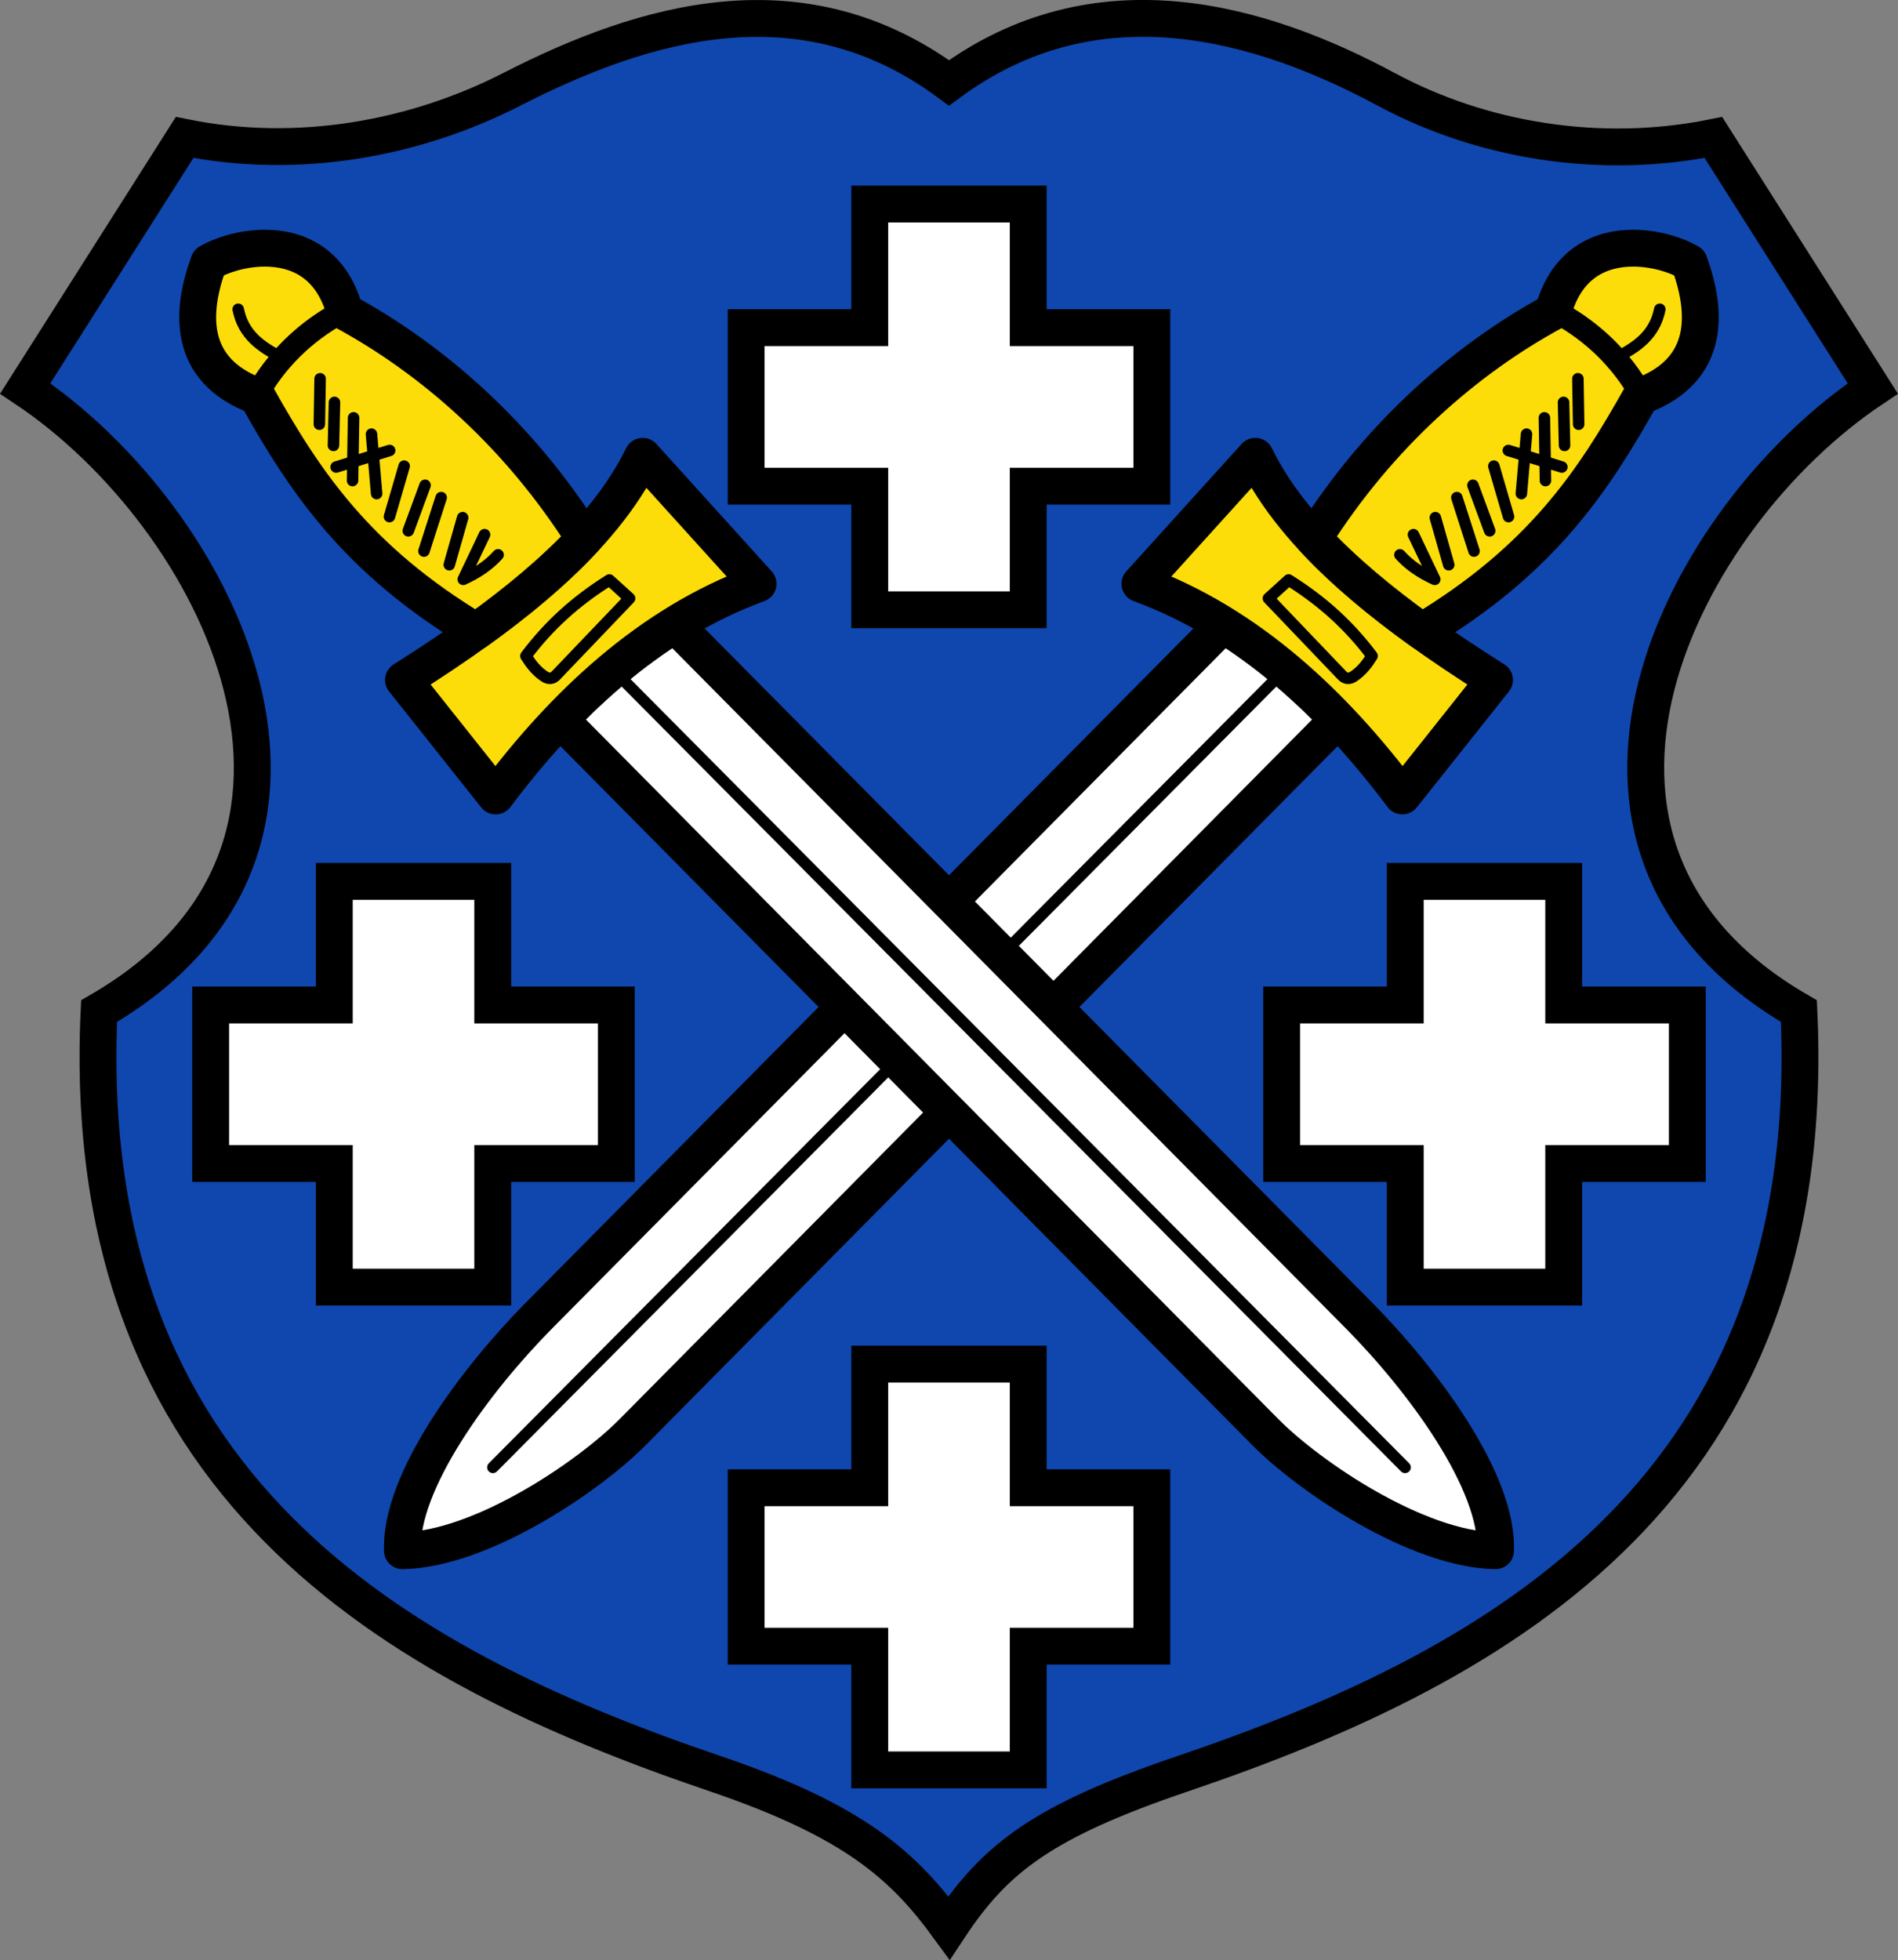 <?xml version="1.0" encoding="UTF-8"?>
<svg width="206.009mm" height="212.706mm" version="1.1" viewBox="0 0 206.009 212.706" xmlns="http://www.w3.org/2000/svg">
 <rect x="0" y="0" width="206.009" height="212.706" fill="#808080" stroke="none"/>
 <title>Wappen von Hadamar</title>
 <path d="m150.466 9.699c10.415 5.597 23.221 7.695 35.502 5.215l17.304 27.244c-20.902 13.931-39.061 49.637-8.019 67.56 2.387 51.428-31.832 70.868-66.865 82.746-15.197 5.153-25.383 11.05-25.384 16.735 0-5.685-10.186-11.582-25.384-16.735-35.033-11.879-69.253-31.319-66.866-82.747 31.043-17.922 12.884-53.629-8.018-67.56l17.303-27.244c12.281 2.48 24.977 0.174 35.502-5.215 14.458-7.403 31.56-12.465 47.462-0.705 16.078-11.865 33.91-6.578 47.462 0.705z" fill="#0f47af"/>
 <g fill="#fff" stroke="#000" stroke-linecap="round" stroke-miterlimit="8" stroke-width="4">
  <g>
   <path d="m94.405 22.137v13.418h-13.418v17.198h13.418v13.418h17.198v-13.418h13.418v-17.198h-13.418v-13.418z"/>
   <path d="m94.405 148.021v13.418h-13.418v17.198h13.418v13.418h17.198v-13.418h13.418v-17.198h-13.418v-13.418z"/>
   <path d="m152.527 95.637v13.418h-13.418v17.198h13.418v13.418h17.198v-13.418h13.418v-17.198h-13.418v-13.418z"/>
   <path d="m36.284 95.636v13.418h-13.418v17.198h13.418v13.418h17.198v-13.418h13.418v-17.198h-13.418v-13.418z"/>
  </g>
  <path d="m132.759 67.779-74.231 74.946c-6.969 7.036-15.158 18.092-14.843 25.548 8.54-0.149 20.19-8.026 24.988-12.872l76.553-77.319c-3.734-3.914-7.873-7.45-12.467-10.303z" stroke-linejoin="round"/>
 </g>
 <path d="m136.25 49.512c4.402 9.012 14.121 16.816 25.964 24.273l-10.005 12.588c-7.347-9.794-16.644-18.693-28.481-23.026z" fill="#fcdd09" stroke="#000" stroke-linecap="round" stroke-linejoin="round" stroke-miterlimit="8" stroke-width="4"/>
 <path d="m177.318 26.93c-3.515-0.017-7.287 1.544-8.736 6.896-9.489 5.146-18.913 13.375-26.007 24.618 3.248 3.497 7.249 6.831 11.76 10.069 12.978-7.794 18.584-16.255 23.785-25.531 7.643-2.831 7.143-9.285 5.222-14.508-1.336-0.782-3.62-1.532-6.025-1.544z" fill="#fcdd09" stroke="#000" stroke-linecap="round" stroke-linejoin="round" stroke-miterlimit="8" stroke-width="4"/>
 <g fill="none" stroke="#000" stroke-linecap="round" stroke-linejoin="round">
  <g stroke-width="1.25">
   <path d="m53.499 159.228 85.539-86.125"/>
   <path d="m139.867 62.937-2.194 1.993 8.015 8.38c0.307 0.321 0.736 0.428 1.242 0.085 0.923-0.624 1.476-1.391 1.995-2.214-2.495-3.314-5.362-5.924-9.058-8.245z"/>
   <path d="m159.992 59.8-1.867-5.807"/>
   <path d="m157.245 61.284-1.454-5.113"/>
   <path d="m151.946 60.207c1.068 1.186 2.367 2.012 3.782 2.658l-2.311-4.848"/>
   <path d="m161.691 57.598-1.819-4.939"/>
   <path d="m163.736 56.059-1.594-5.478"/>
   <path d="m169.523 50.678-5.807-1.796"/>
   <path d="m165.129 53.562 0.56-6.451"/>
   <path d="m167.744 52.146-0.114-6.807"/>
   <path d="m169.816 48.334-0.11-4.668"/>
   <path d="m171.346 46.035-0.081-4.936"/>
   <path d="m175.397 38.814c2.284-1.16 4.205-2.479 4.758-5.254"/>
  </g>
  <path d="m178.106 42.776c-2.03-3.615-5.073-6.7-9.038-8.856" stroke-width="2.5"/>
 </g>
 <g stroke="#000" stroke-linecap="round" stroke-linejoin="round" stroke-miterlimit="8" stroke-width="4">
  <path d="m73.25 67.779 74.231 74.946c6.969 7.036 15.158 18.092 14.843 25.548-8.54-0.149-20.19-8.026-24.988-12.872l-76.553-77.319c3.734-3.914 7.873-7.45 12.467-10.303z" fill="#fff"/>
  <path d="m69.758 49.512c-4.402 9.012-14.121 16.816-25.964 24.273l10.005 12.588c7.347-9.794 16.644-18.693 28.481-23.026z" fill="#fcdd09"/>
  <path d="m28.691 26.93c3.515-0.017 7.287 1.544 8.736 6.896 9.489 5.146 18.913 13.375 26.007 24.618-3.248 3.497-7.249 6.831-11.76 10.069-12.978-7.794-18.584-16.255-23.785-25.531-7.643-2.831-7.143-9.285-5.222-14.508 1.337-0.782 3.62-1.532 6.025-1.544z" fill="#fcdd09"/>
 </g>
 <g fill="none" stroke="#000" stroke-linecap="round">
  <g stroke-linejoin="round">
   <g stroke-width="1.25">
    <path d="m152.509 159.228-85.539-86.125"/>
    <path d="m66.142 62.937 2.194 1.993-8.015 8.38c-0.307 0.321-0.736 0.428-1.242 0.085-0.923-0.624-1.476-1.391-1.995-2.214 2.495-3.314 5.362-5.924 9.058-8.245z"/>
    <path d="m46.017 59.8 1.867-5.807"/>
    <path d="m48.764 61.284 1.454-5.113"/>
    <path d="m54.063 60.207c-1.068 1.186-2.367 2.012-3.782 2.658l2.311-4.848"/>
    <path d="m44.318 57.598 1.819-4.939"/>
    <path d="m42.273 56.059 1.594-5.478"/>
    <path d="m36.486 50.678 5.807-1.796"/>
    <path d="m40.88 53.562-0.56-6.451"/>
    <path d="m38.265 52.146 0.114-6.807"/>
    <path d="m36.193 48.334 0.11-4.668"/>
    <path d="m34.663 46.035 0.081-4.936"/>
    <path d="m30.612 38.814c-2.284-1.16-4.205-2.479-4.758-5.254"/>
   </g>
   <path d="m27.903 42.776c2.03-3.615 5.073-6.7 9.038-8.856" stroke-width="2.5"/>
  </g>
  <path d="m150.466 9.699c10.415 5.597 23.221 7.695 35.502 5.215l17.304 27.244c-20.902 13.931-39.061 49.637-8.019 67.56 2.387 51.428-31.832 70.868-66.865 82.746-15.197 5.153-20.383 9.159-25.384 16.735-4.878-6.687-10.186-11.582-25.384-16.735-35.033-11.879-69.253-31.319-66.866-82.747 31.043-17.922 12.884-53.629-8.018-67.56l17.303-27.244c12.281 2.48 24.977 0.174 35.502-5.215 14.458-7.403 31.56-12.465 47.462-0.705 16.078-11.865 33.91-6.578 47.462 0.705z" stroke-miterlimit="8" stroke-width="4"/>
 </g>
</svg>
